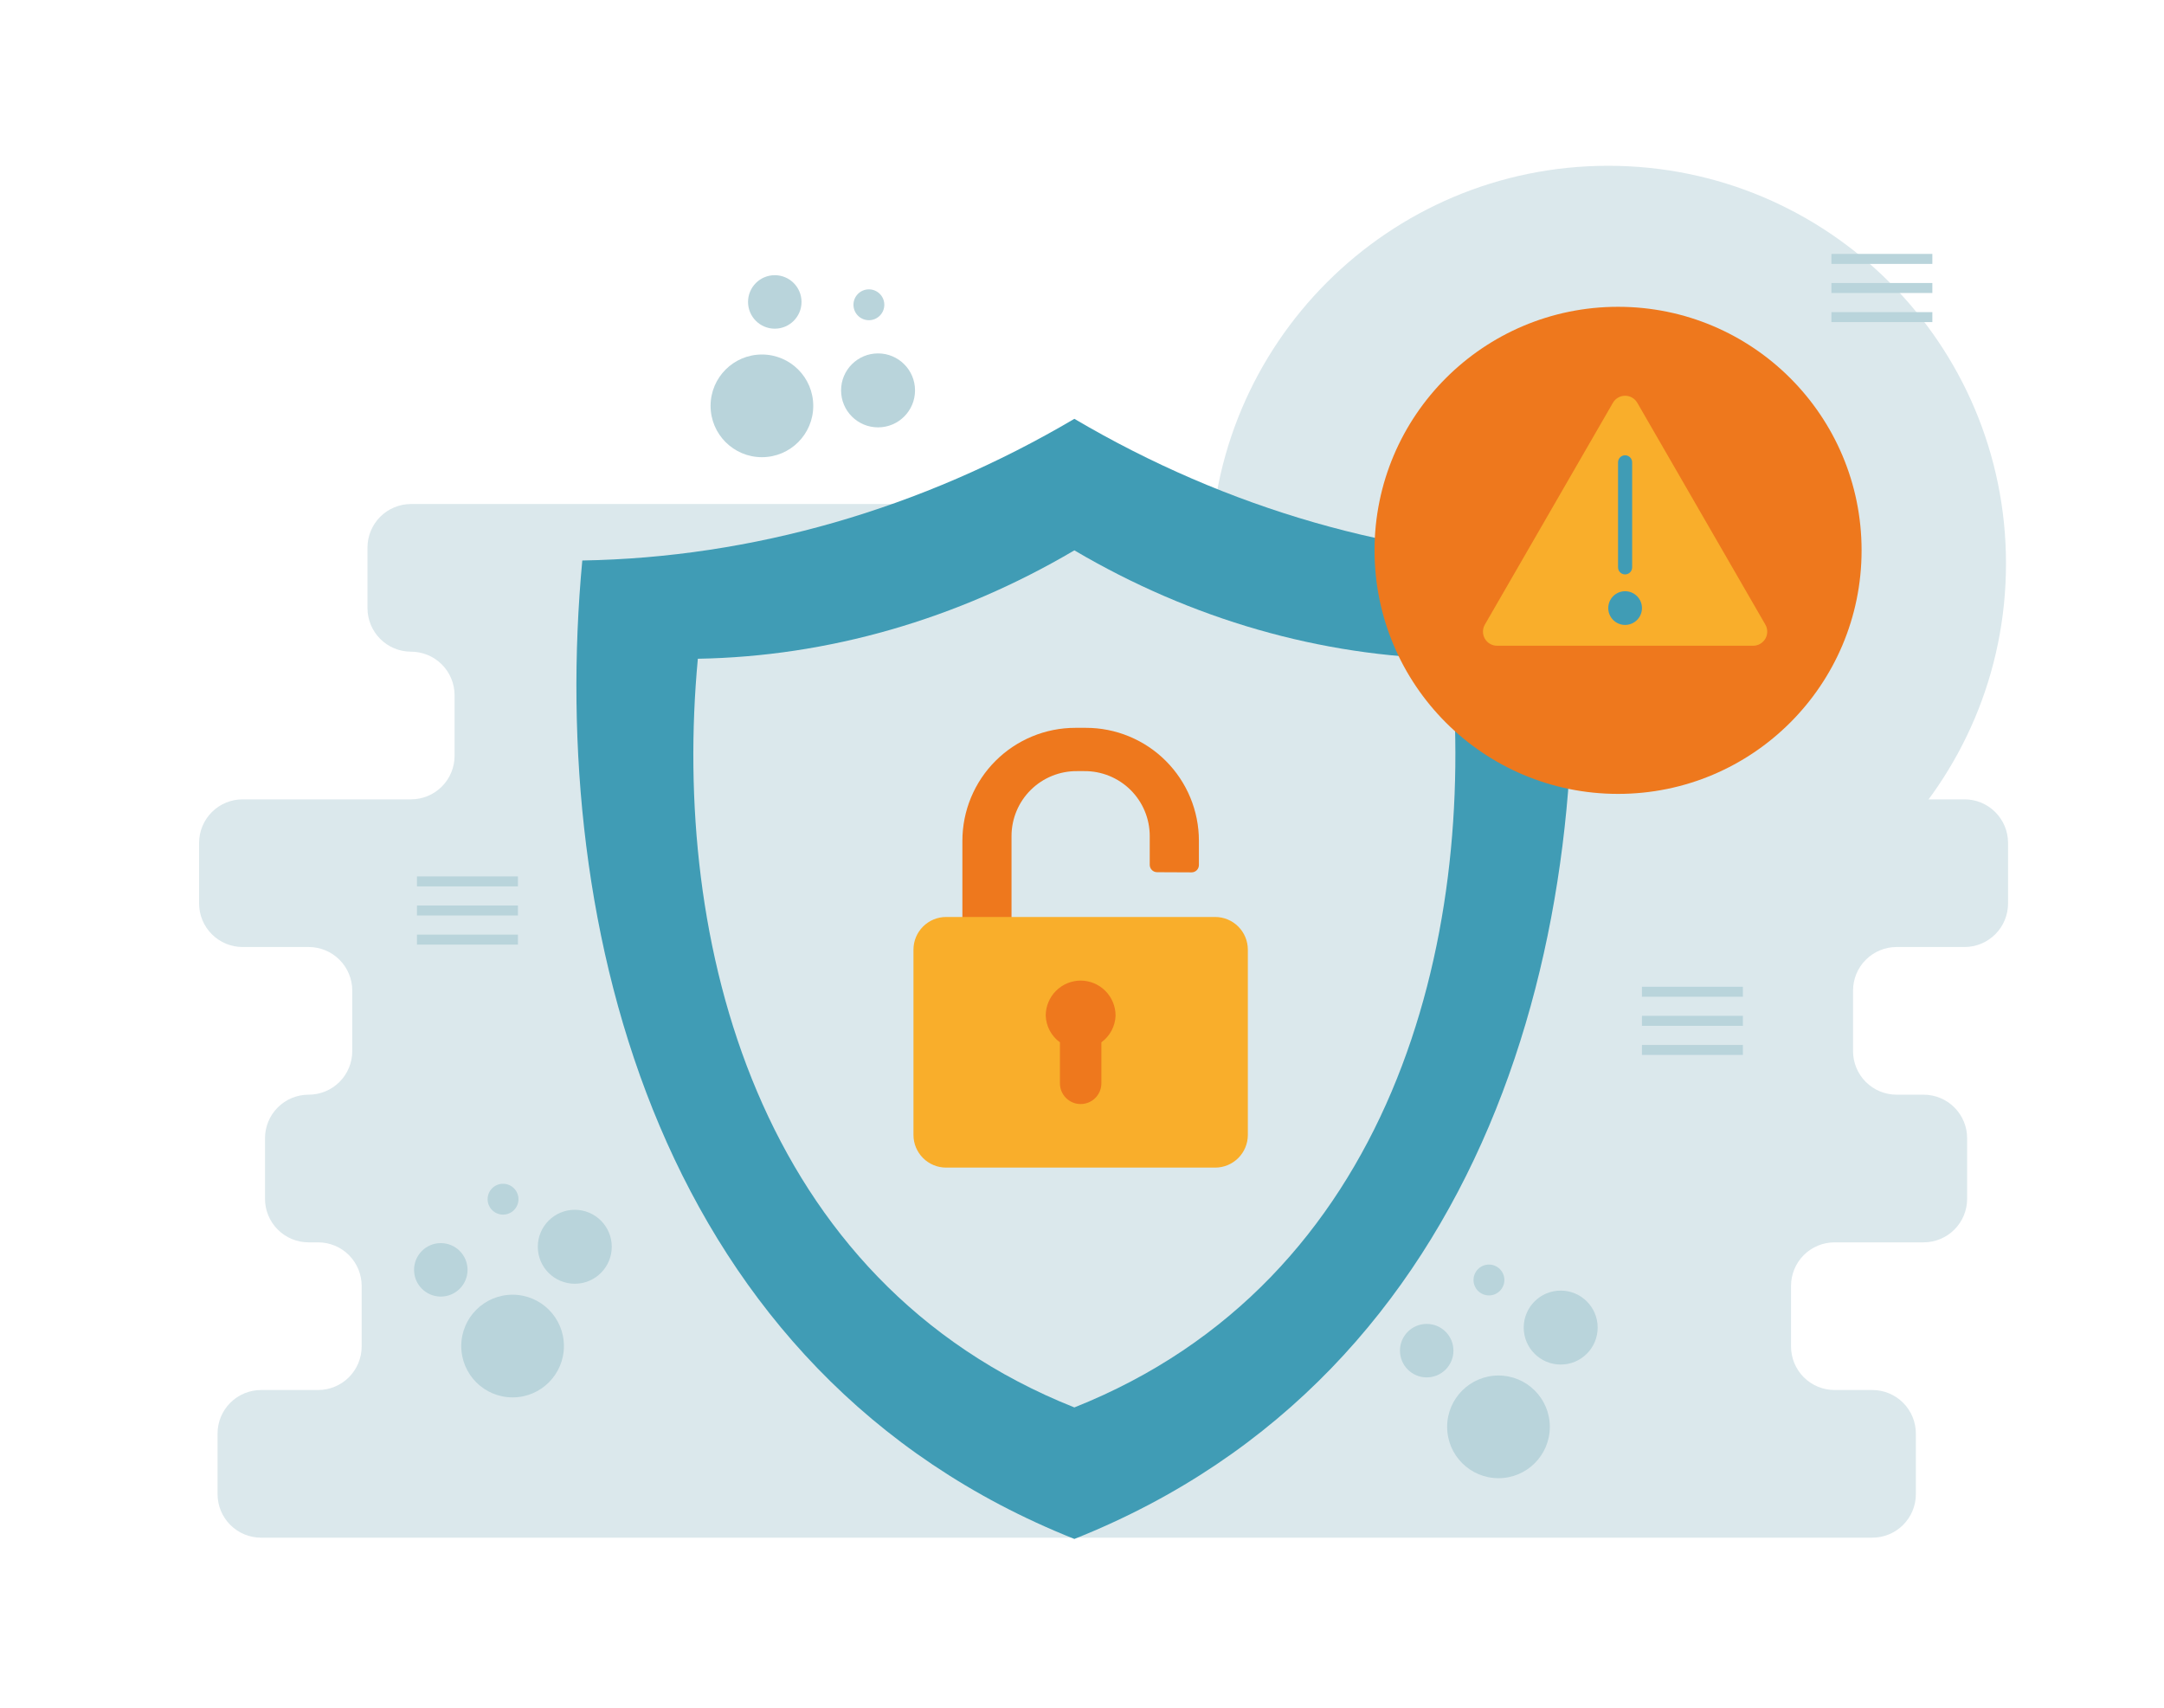 <svg width="294" height="232" viewBox="0 0 294 232" fill="none" xmlns="http://www.w3.org/2000/svg">
<path d="M218.496 130.597C248.341 130.597 272.534 106.404 272.534 76.559C272.534 46.715 248.341 22.521 218.496 22.521C188.652 22.521 164.458 46.715 164.458 76.559C164.458 106.404 188.652 130.597 218.496 130.597Z" fill="#DBE8EC"/>
<path d="M272.812 122.732V114.504C272.812 113.727 272.659 112.958 272.362 112.24C272.064 111.522 271.629 110.87 271.079 110.321C270.53 109.771 269.878 109.336 269.16 109.038C268.442 108.741 267.673 108.588 266.896 108.588H250.538C248.969 108.588 247.464 107.965 246.355 106.855C245.245 105.746 244.622 104.241 244.622 102.672V94.444C244.622 91.177 251.794 88.528 255.061 88.528H255.72C257.289 88.528 258.794 87.905 259.903 86.795C261.013 85.686 261.636 84.181 261.636 82.612V74.384C261.636 72.815 261.013 71.311 259.903 70.201C258.794 69.091 257.289 68.468 255.72 68.468H55.842C55.065 68.468 54.296 68.621 53.578 68.919C52.861 69.216 52.208 69.652 51.659 70.201C51.11 70.75 50.674 71.403 50.377 72.12C50.079 72.838 49.926 73.607 49.926 74.384V82.612C49.926 83.389 50.079 84.158 50.377 84.876C50.674 85.594 51.11 86.246 51.659 86.795C52.208 87.345 52.861 87.781 53.578 88.078C54.296 88.375 55.065 88.528 55.842 88.528C56.619 88.528 57.388 88.681 58.106 88.978C58.824 89.276 59.476 89.712 60.025 90.261C60.575 90.81 61.011 91.462 61.308 92.18C61.605 92.898 61.758 93.667 61.758 94.444V102.672C61.758 104.241 61.135 105.746 60.025 106.855C58.916 107.965 57.411 108.588 55.842 108.588H32.965C31.396 108.588 29.891 109.211 28.782 110.321C27.672 111.43 27.049 112.935 27.049 114.504V122.732C27.049 124.301 27.672 125.806 28.782 126.915C29.891 128.025 31.396 128.648 32.965 128.648H41.941C42.718 128.648 43.488 128.801 44.206 129.098C44.923 129.396 45.575 129.831 46.125 130.381C46.674 130.93 47.11 131.582 47.407 132.3C47.704 133.018 47.858 133.787 47.858 134.564V142.792C47.858 144.361 47.234 145.866 46.125 146.975C45.015 148.085 43.511 148.708 41.941 148.708H41.92C40.351 148.708 38.846 149.331 37.737 150.441C36.627 151.55 36.004 153.055 36.004 154.624V162.852C36.004 164.421 36.627 165.925 37.737 167.035C38.846 168.144 40.351 168.768 41.92 168.768H43.219C44.788 168.768 46.292 169.391 47.402 170.5C48.511 171.61 49.135 173.115 49.135 174.684V182.912C49.135 183.689 48.981 184.458 48.684 185.176C48.387 185.893 47.951 186.545 47.402 187.095C46.852 187.644 46.2 188.08 45.483 188.377C44.765 188.675 43.995 188.828 43.219 188.828H35.473C33.904 188.828 32.399 189.451 31.29 190.56C30.18 191.67 29.557 193.174 29.557 194.743V202.971C29.557 204.54 30.18 206.045 31.29 207.155C32.399 208.264 33.904 208.887 35.473 208.887H254.373C255.942 208.887 257.447 208.264 258.556 207.155C259.666 206.045 260.289 204.54 260.289 202.971V194.743C260.289 193.174 259.666 191.67 258.556 190.56C257.447 189.451 255.942 188.828 254.373 188.828H249.244C248.467 188.828 247.698 188.675 246.98 188.377C246.262 188.08 245.61 187.644 245.061 187.095C244.511 186.545 244.076 185.893 243.778 185.176C243.481 184.458 243.328 183.688 243.328 182.912V174.684C243.328 173.115 243.951 171.61 245.061 170.5C246.17 169.391 247.675 168.768 249.244 168.768H261.338C262.907 168.768 264.412 168.144 265.522 167.035C266.631 165.925 267.254 164.421 267.254 162.852V154.624C267.254 153.847 267.101 153.078 266.804 152.36C266.507 151.642 266.071 150.99 265.522 150.441C264.972 149.891 264.32 149.455 263.602 149.158C262.885 148.861 262.115 148.708 261.338 148.708H257.67C256.893 148.708 256.123 148.555 255.406 148.257C254.688 147.96 254.036 147.524 253.486 146.975C252.937 146.426 252.501 145.774 252.204 145.056C251.907 144.338 251.754 143.569 251.754 142.792V134.564C251.754 132.995 252.377 131.49 253.486 130.381C254.596 129.271 256.101 128.648 257.67 128.648H266.896C267.673 128.648 268.442 128.495 269.16 128.198C269.878 127.9 270.53 127.464 271.079 126.915C271.629 126.366 272.064 125.714 272.362 124.996C272.659 124.278 272.812 123.509 272.812 122.732Z" fill="#DBE8EC"/>
<path d="M212.829 76.141C189.781 75.751 166.805 69.174 145.963 56.897C125.14 69.174 102.164 75.751 79.111 76.141C74.413 126.292 89.591 186.639 145.963 209.06C202.354 186.639 217.475 126.292 212.829 76.141Z" fill="#409CB5"/>
<path d="M197.126 89.488C179.491 89.189 161.91 84.157 145.962 74.763C130.029 84.157 112.448 89.189 94.809 89.488C91.214 127.863 102.828 174.038 145.962 191.194C189.111 174.038 200.681 127.863 197.126 89.488Z" fill="#DBE8EC"/>
<path d="M219.829 107.847C238.101 107.847 252.914 93.035 252.914 74.763C252.914 56.49 238.101 41.678 219.829 41.678C201.557 41.678 186.744 56.49 186.744 74.763C186.744 93.035 201.557 107.847 219.829 107.847Z" fill="#EE781D"/>
<path d="M220.786 87.72H203.389C203.053 87.72 202.723 87.632 202.432 87.464C202.141 87.296 201.9 87.055 201.732 86.764C201.564 86.473 201.476 86.143 201.476 85.807C201.476 85.471 201.564 85.141 201.732 84.85L210.43 69.784L219.129 54.718C219.297 54.427 219.538 54.185 219.829 54.017C220.12 53.85 220.45 53.761 220.786 53.761C221.122 53.761 221.452 53.85 221.742 54.017C222.033 54.185 222.275 54.427 222.443 54.718L231.141 69.784L239.84 84.85C240.008 85.141 240.096 85.471 240.096 85.807C240.096 86.143 240.008 86.473 239.84 86.764C239.672 87.055 239.43 87.296 239.14 87.464C238.849 87.632 238.519 87.72 238.183 87.72L220.786 87.72Z" fill="#F9AE2B"/>
<path d="M221.742 62.806C221.742 62.278 221.314 61.849 220.785 61.849C220.257 61.849 219.828 62.278 219.828 62.806V77.074C219.828 77.603 220.257 78.031 220.785 78.031C221.314 78.031 221.742 77.603 221.742 77.074V62.806Z" fill="#409CB5"/>
<path d="M223.065 82.831C223.19 81.572 222.271 80.451 221.012 80.327C219.754 80.202 218.632 81.121 218.508 82.38C218.383 83.638 219.302 84.759 220.561 84.884C221.819 85.008 222.941 84.089 223.065 82.831Z" fill="#409CB5"/>
<path d="M137.425 125.196V113.575C137.425 112.409 137.656 111.255 138.105 110.18C138.553 109.104 139.211 108.128 140.039 107.308C140.867 106.488 141.849 105.84 142.929 105.402C144.008 104.963 145.164 104.743 146.33 104.754H147.299C148.464 104.743 149.62 104.962 150.7 105.401C151.78 105.839 152.763 106.487 153.591 107.307C154.419 108.127 155.076 109.103 155.524 110.179C155.973 111.255 156.203 112.409 156.203 113.575V117.49C156.205 117.752 156.31 118.003 156.495 118.19C156.68 118.376 156.931 118.482 157.193 118.485L161.882 118.507C162.014 118.507 162.144 118.482 162.265 118.432C162.386 118.382 162.497 118.309 162.59 118.216C162.683 118.124 162.756 118.014 162.807 117.893C162.857 117.772 162.883 117.642 162.883 117.511V114.222C162.884 112.205 162.487 110.207 161.714 108.344C160.942 106.48 159.81 104.787 158.383 103.361C156.955 101.935 155.261 100.805 153.396 100.035C151.532 99.265 149.534 98.87 147.516 98.873H146.112C144.095 98.871 142.098 99.266 140.234 100.037C138.37 100.808 136.676 101.938 135.25 103.364C133.823 104.789 132.691 106.482 131.919 108.345C131.147 110.208 130.75 112.206 130.75 114.222V125.507L137.425 125.196Z" fill="#EE781D"/>
<path d="M165.102 158.615C166.276 158.612 167.4 158.145 168.23 157.315C169.06 156.485 169.528 155.36 169.531 154.186V128.997C169.528 127.824 169.06 126.699 168.23 125.869C167.4 125.039 166.276 124.571 165.102 124.568H128.531C127.358 124.571 126.233 125.039 125.403 125.869C124.573 126.699 124.105 127.824 124.103 128.997V154.186C124.105 155.36 124.573 156.485 125.403 157.315C126.233 158.145 127.358 158.612 128.531 158.615H165.102Z" fill="#F9AE2B"/>
<path d="M146.817 133.208C145.56 133.213 144.355 133.714 143.466 134.603C142.577 135.493 142.076 136.697 142.072 137.955C142.094 138.669 142.279 139.368 142.614 139.999C142.948 140.63 143.423 141.176 144.001 141.595V147.164C144.001 147.911 144.298 148.627 144.826 149.155C145.354 149.684 146.07 149.98 146.817 149.98C147.564 149.98 148.28 149.684 148.808 149.155C149.336 148.627 149.633 147.911 149.633 147.164V141.595C150.211 141.175 150.685 140.629 151.019 139.998C151.353 139.367 151.539 138.668 151.562 137.955C151.558 136.697 151.057 135.493 150.168 134.603C149.279 133.714 148.075 133.213 146.817 133.208Z" fill="#EE781D"/>
<path d="M56.65 119.736H70.365" stroke="#B9D4DB" stroke-width="1.357" stroke-miterlimit="10"/>
<path d="M56.65 123.689H70.365" stroke="#B9D4DB" stroke-width="1.357" stroke-miterlimit="10"/>
<path d="M56.65 127.642H70.365" stroke="#B9D4DB" stroke-width="1.357" stroke-miterlimit="10"/>
<path d="M248.814 35.172H262.529" stroke="#B9D4DB" stroke-width="1.357" stroke-miterlimit="10"/>
<path d="M248.814 39.124H262.529" stroke="#B9D4DB" stroke-width="1.357" stroke-miterlimit="10"/>
<path d="M248.814 43.078H262.529" stroke="#B9D4DB" stroke-width="1.357" stroke-miterlimit="10"/>
<path d="M223.075 134.725H236.789" stroke="#B9D4DB" stroke-width="1.357" stroke-miterlimit="10"/>
<path d="M223.075 138.678H236.789" stroke="#B9D4DB" stroke-width="1.357" stroke-miterlimit="10"/>
<path d="M223.075 142.63H236.789" stroke="#B9D4DB" stroke-width="1.357" stroke-miterlimit="10"/>
<path d="M103.514 62.107C107.366 62.107 110.488 58.985 110.488 55.133C110.488 51.281 107.366 48.158 103.514 48.158C99.662 48.158 96.539 51.281 96.539 55.133C96.539 58.985 99.662 62.107 103.514 62.107Z" fill="#B9D4DB"/>
<path d="M105.261 44.65C107.267 44.65 108.894 43.024 108.894 41.017C108.894 39.011 107.267 37.384 105.261 37.384C103.254 37.384 101.628 39.011 101.628 41.017C101.628 43.024 103.254 44.65 105.261 44.65Z" fill="#B9D4DB"/>
<path d="M118.047 43.499C119.204 43.499 120.142 42.561 120.142 41.404C120.142 40.246 119.204 39.308 118.047 39.308C116.889 39.308 115.951 40.246 115.951 41.404C115.951 42.561 116.889 43.499 118.047 43.499Z" fill="#B9D4DB"/>
<path d="M119.291 58.056C122.066 58.056 124.315 55.807 124.315 53.033C124.315 50.258 122.066 48.009 119.291 48.009C116.517 48.009 114.268 50.258 114.268 53.033C114.268 55.807 116.517 58.056 119.291 58.056Z" fill="#B9D4DB"/>
<path d="M203.584 200.807C207.436 200.807 210.558 197.685 210.558 193.833C210.558 189.981 207.436 186.858 203.584 186.858C199.732 186.858 196.609 189.981 196.609 193.833C196.609 197.685 199.732 200.807 203.584 200.807Z" fill="#B9D4DB"/>
<path d="M193.831 187.113C195.838 187.113 197.464 185.487 197.464 183.481C197.464 181.474 195.838 179.848 193.831 179.848C191.825 179.848 190.198 181.474 190.198 183.481C190.198 185.487 191.825 187.113 193.831 187.113Z" fill="#B9D4DB"/>
<path d="M202.288 175.978C203.445 175.978 204.384 175.04 204.384 173.883C204.384 172.725 203.445 171.787 202.288 171.787C201.131 171.787 200.192 172.725 200.192 173.883C200.192 175.04 201.131 175.978 202.288 175.978Z" fill="#B9D4DB"/>
<path d="M212.035 185.369C214.81 185.369 217.059 183.12 217.059 180.346C217.059 177.571 214.81 175.322 212.035 175.322C209.261 175.322 207.012 177.571 207.012 180.346C207.012 183.12 209.261 185.369 212.035 185.369Z" fill="#B9D4DB"/>
<path d="M69.64 189.83C73.492 189.83 76.614 186.708 76.614 182.856C76.614 179.004 73.492 175.881 69.64 175.881C65.788 175.881 62.665 179.004 62.665 182.856C62.665 186.708 65.788 189.83 69.64 189.83Z" fill="#B9D4DB"/>
<path d="M59.887 176.136C61.893 176.136 63.52 174.51 63.52 172.504C63.52 170.497 61.893 168.871 59.887 168.871C57.88 168.871 56.254 170.497 56.254 172.504C56.254 174.51 57.88 176.136 59.887 176.136Z" fill="#B9D4DB"/>
<path d="M68.344 165.001C69.501 165.001 70.439 164.063 70.439 162.906C70.439 161.748 69.501 160.81 68.344 160.81C67.186 160.81 66.248 161.748 66.248 162.906C66.248 164.063 67.186 165.001 68.344 165.001Z" fill="#B9D4DB"/>
<path d="M78.09 174.392C80.864 174.392 83.114 172.143 83.114 169.368C83.114 166.594 80.864 164.345 78.09 164.345C75.316 164.345 73.066 166.594 73.066 169.368C73.066 172.143 75.316 174.392 78.09 174.392Z" fill="#B9D4DB"/>
</svg>
